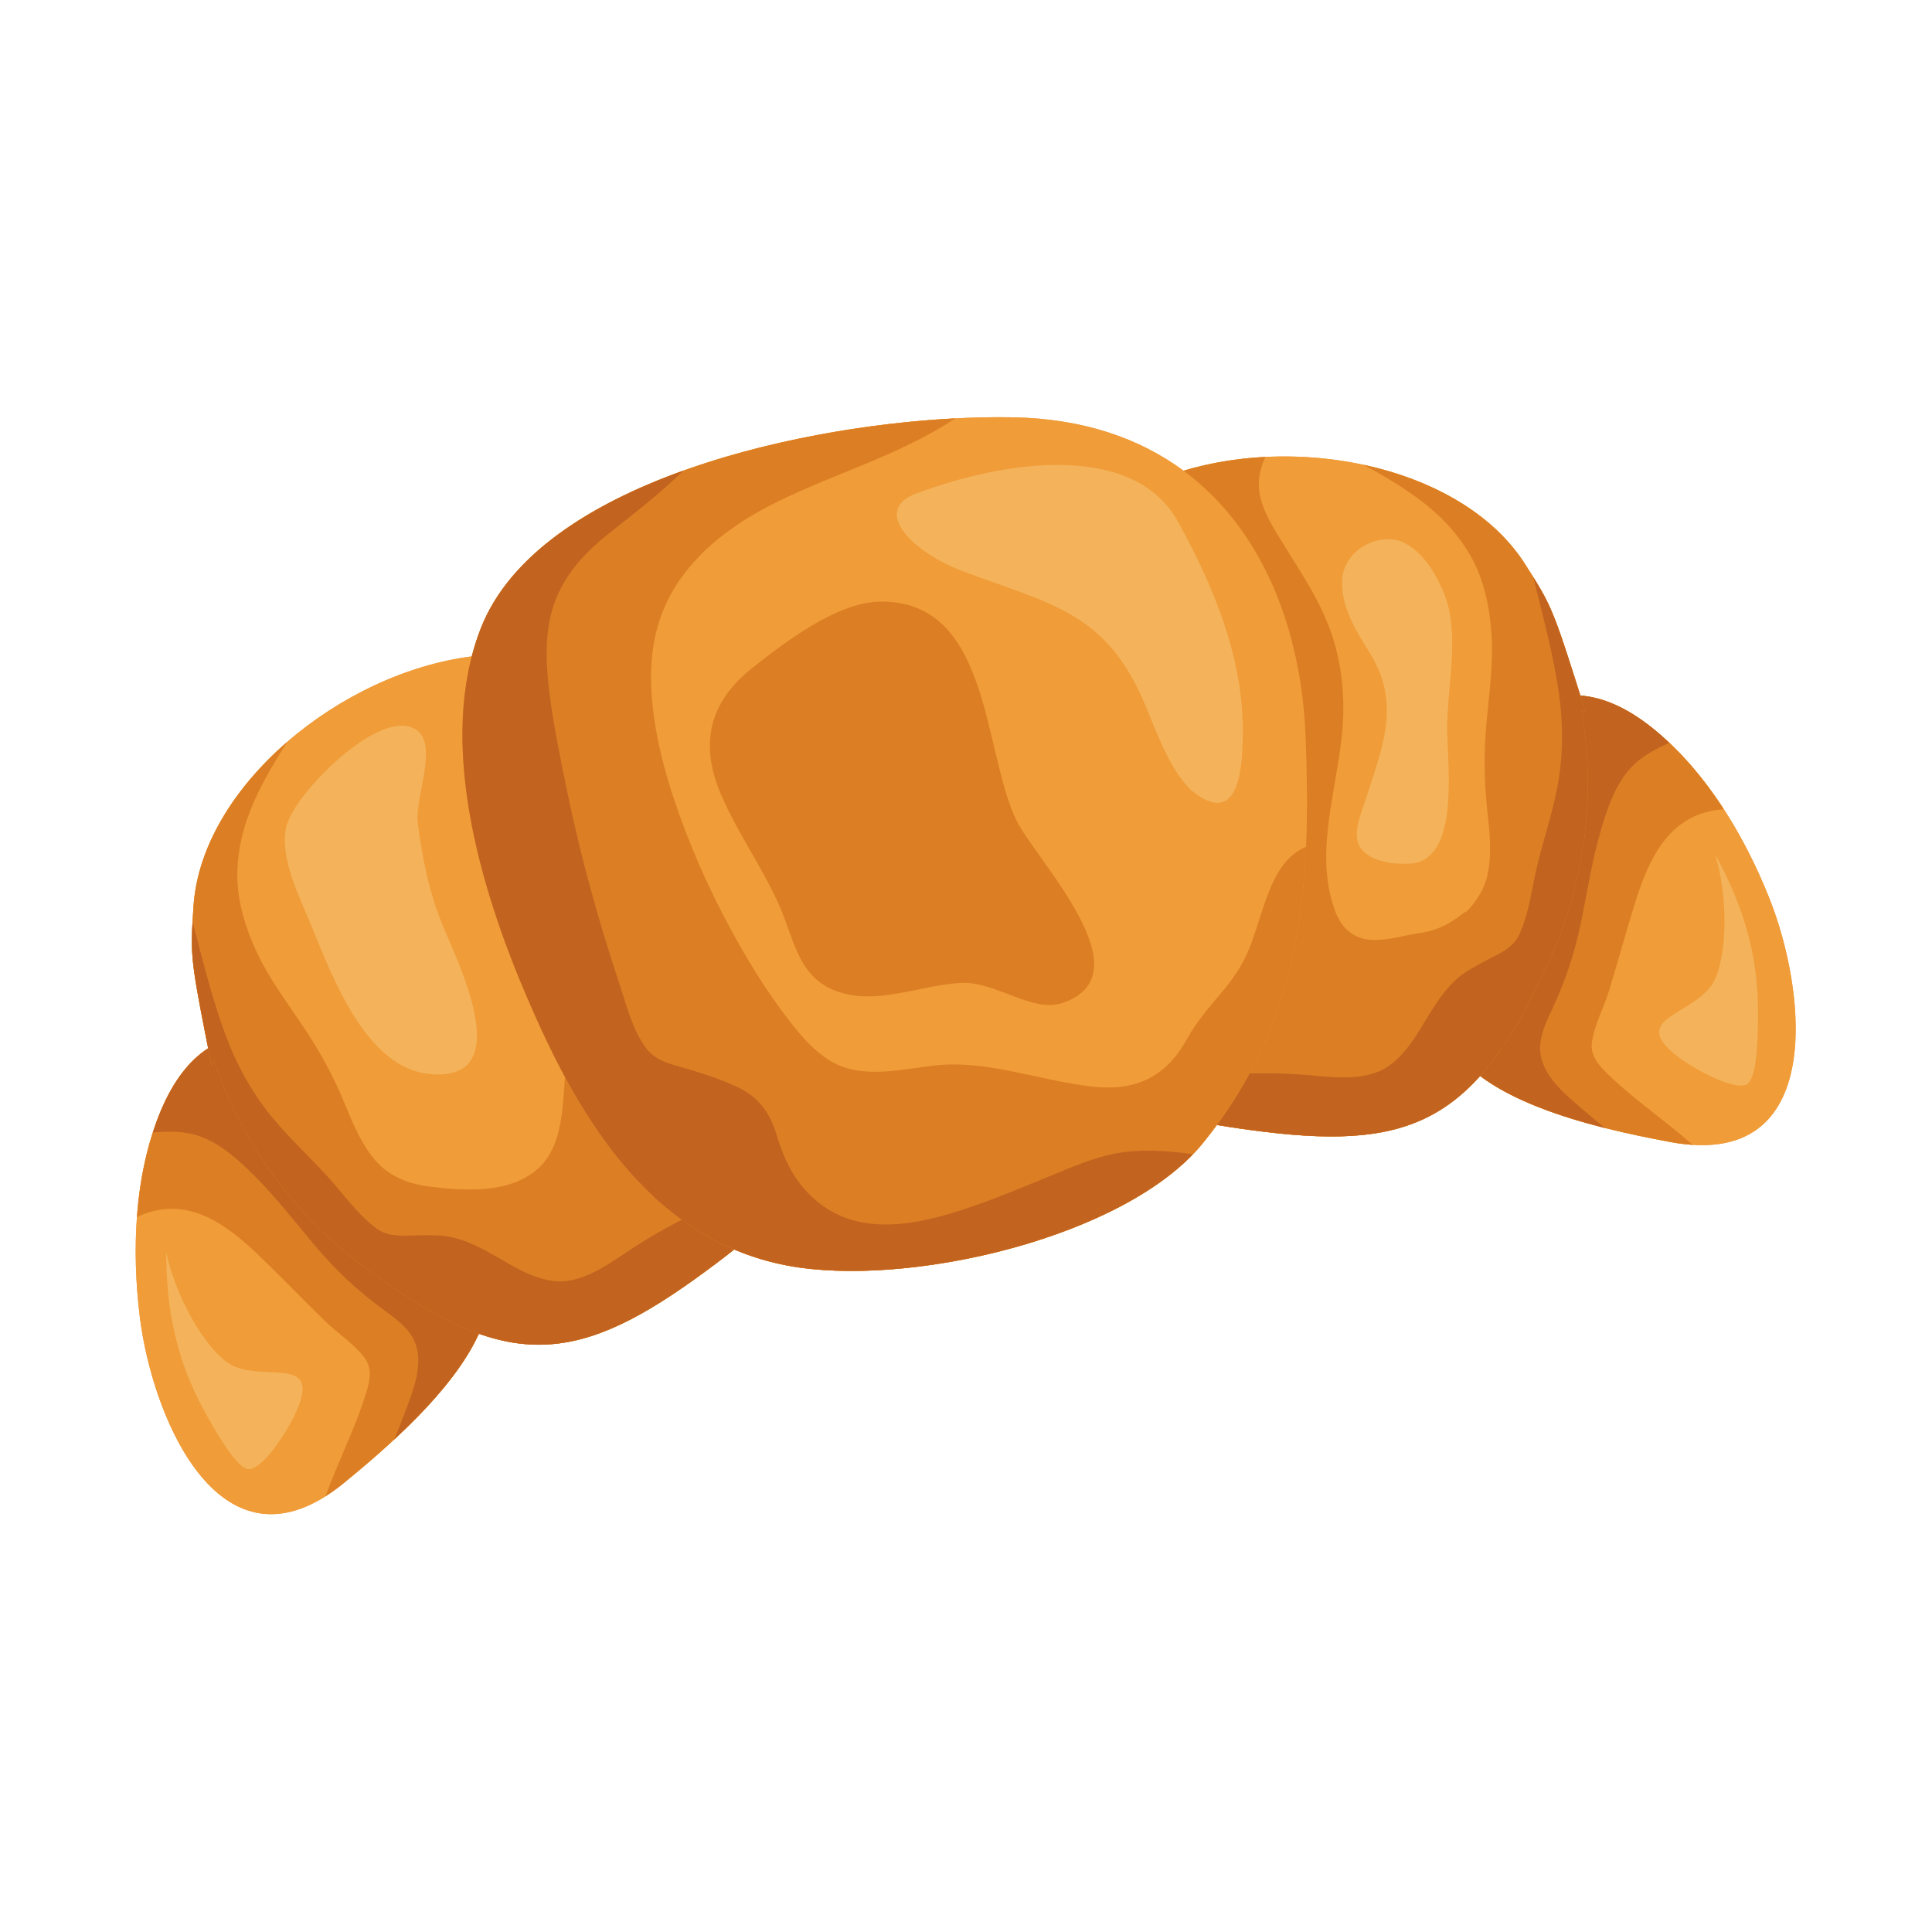 <?xml version="1.0" encoding="utf-8"?>
<!-- Generator: Adobe Illustrator 27.5.0, SVG Export Plug-In . SVG Version: 6.00 Build 0)  -->
<svg version="1.1" id="Capa_1" xmlns="http://www.w3.org/2000/svg" xmlns:xlink="http://www.w3.org/1999/xlink" x="0px" y="0px"
	 viewBox="0 0 2122 2122" style="enable-background:new 0 0 2122 2122;" xml:space="preserve">
<g>
	<path style="fill:#F09C39;" d="M1943.348,986.555c-14.902-37.473-34.34-75.644-58.387-110.242c-0.039-0.063-0.078-0.121-0.121-0.18
		c-2.766-3.981-5.598-7.902-8.488-11.781c-0.164-0.223-0.328-0.453-0.5-0.68c-2.734-3.648-5.531-7.25-8.375-10.797
		c-0.34-0.43-0.672-0.863-1.02-1.285c-2.668-3.309-5.402-6.555-8.168-9.762c-0.539-0.617-1.059-1.25-1.594-1.871
		c-2.598-2.961-5.254-5.859-7.934-8.73c-0.738-0.789-1.449-1.602-2.195-2.383c-2.543-2.672-5.152-5.269-7.773-7.852
		c-0.898-0.891-1.781-1.816-2.691-2.695c-2.617-2.523-5.309-4.961-8-7.379c-0.941-0.852-1.855-1.738-2.809-2.574
		c-3.645-3.199-7.352-6.313-11.133-9.32c-28.344-22.516-54.527-33.324-78.371-35.059c-0.043-0.141-0.086-0.273-0.133-0.414
		c-0.516-1.637-1.016-3.207-1.512-4.789c-0.367-1.156-0.742-2.336-1.098-3.461c-0.566-1.793-1.121-3.543-1.668-5.266
		c-0.328-1.027-0.656-2.063-0.973-3.067c-0.508-1.59-1.004-3.164-1.496-4.699c-0.336-1.063-0.672-2.109-1.004-3.144
		c-0.488-1.543-0.98-3.078-1.457-4.563c-0.254-0.789-0.5-1.559-0.75-2.336c-0.055-0.16-0.102-0.32-0.152-0.481l-0.004-0.008
		c-0.457-1.426-0.91-2.844-1.359-4.219c-0.188-0.594-0.375-1.168-0.566-1.754c-0.07-0.223-0.141-0.441-0.211-0.66
		c-0.039-0.129-0.086-0.258-0.129-0.387c-0.66-2.047-1.309-4.039-1.938-5.969c-0.063-0.195-0.129-0.387-0.191-0.582
		c-0.613-1.863-1.211-3.68-1.793-5.434c-0.078-0.238-0.156-0.473-0.234-0.707c-0.559-1.691-1.109-3.34-1.645-4.934
		c-0.098-0.289-0.191-0.566-0.289-0.848c-0.137-0.414-0.277-0.836-0.418-1.238c-0.078-0.234-0.156-0.477-0.234-0.711
		c-0.301-0.875-0.594-1.727-0.879-2.574c-0.094-0.266-0.184-0.527-0.277-0.793c-0.082-0.234-0.156-0.465-0.238-0.695
		c-0.105-0.32-0.223-0.645-0.332-0.961c-0.305-0.887-0.605-1.758-0.91-2.617c-0.066-0.215-0.145-0.418-0.219-0.629
		c-0.047-0.133-0.094-0.262-0.137-0.398c-0.137-0.387-0.273-0.77-0.41-1.148c-0.305-0.867-0.613-1.742-0.914-2.578
		c-0.043-0.121-0.09-0.238-0.133-0.363c-0.047-0.141-0.102-0.277-0.145-0.418c-0.133-0.352-0.258-0.699-0.387-1.047
		c-0.395-1.098-0.789-2.18-1.172-3.219c-0.113-0.305-0.227-0.598-0.332-0.887c-0.406-1.09-0.809-2.16-1.203-3.191
		c-0.051-0.133-0.102-0.258-0.148-0.391c-1.852-4.813-3.625-9.148-5.402-13.188c-0.023-0.066-0.055-0.129-0.082-0.191
		c-0.023-0.07-0.059-0.137-0.086-0.203c0-0.008,0-0.012-0.008-0.016c-0.355-0.809-0.715-1.598-1.074-2.387
		c-0.086-0.191-0.176-0.387-0.266-0.578c-0.059-0.125-0.109-0.258-0.168-0.383c-0.324-0.688-0.645-1.371-0.965-2.047
		c-0.098-0.203-0.195-0.41-0.289-0.609c-0.098-0.195-0.184-0.391-0.277-0.578c-0.293-0.605-0.59-1.211-0.883-1.809
		c-0.102-0.199-0.203-0.402-0.301-0.605c-0.117-0.238-0.238-0.481-0.359-0.719c-0.277-0.555-0.563-1.113-0.844-1.664
		c-0.094-0.172-0.188-0.348-0.277-0.527c-0.156-0.305-0.313-0.609-0.469-0.914c-0.27-0.504-0.535-1.016-0.809-1.523
		c-0.023-0.043-0.055-0.094-0.078-0.141c-0.066-0.137-0.145-0.273-0.223-0.414c-0.176-0.328-0.352-0.66-0.527-0.984
		c-0.371-0.672-0.742-1.352-1.109-2.023c-0.203-0.356-0.402-0.715-0.605-1.07c-0.367-0.66-0.742-1.316-1.121-1.981
		c-0.211-0.363-0.422-0.734-0.637-1.105c-0.391-0.672-0.785-1.348-1.184-2.031c-0.211-0.356-0.43-0.719-0.641-1.082
		c-0.414-0.691-0.828-1.387-1.25-2.094c-0.23-0.387-0.473-0.773-0.707-1.16c-0.418-0.695-0.844-1.398-1.281-2.109
		c-0.25-0.402-0.508-0.824-0.762-1.238c-0.441-0.711-0.887-1.43-1.344-2.168c-0.309-0.492-0.629-1.008-0.945-1.508
		c-0.406-0.648-0.805-1.293-1.219-1.957c-0.398-0.633-0.816-1.293-1.227-1.941c-0.395-0.625-0.785-1.242-1.188-1.883
		c-0.367-0.578-0.754-1.184-1.133-1.777c-0.453-0.723-0.902-1.426-1.375-2.168c-0.836-1.324-1.707-2.688-2.602-4.094
		c-2.148-3.379-4.426-6.688-6.801-9.934c-0.773-1.051-1.617-2.059-2.41-3.101c-1.652-2.164-3.309-4.328-5.063-6.426
		c-0.988-1.18-2.043-2.32-3.055-3.484c-1.656-1.895-3.313-3.793-5.047-5.633c-1.125-1.188-2.301-2.34-3.449-3.504
		c-1.73-1.754-3.469-3.504-5.266-5.203c-1.215-1.145-2.469-2.254-3.715-3.379c-1.84-1.656-3.691-3.309-5.594-4.918
		c-1.281-1.078-2.582-2.129-3.887-3.188c-1.969-1.586-3.957-3.16-5.988-4.699c-1.32-1-2.656-1.98-4-2.953
		c-2.109-1.535-4.246-3.039-6.422-4.519c-1.336-0.906-2.68-1.809-4.039-2.695c-2.27-1.488-4.578-2.938-6.918-4.367
		c-1.324-0.813-2.648-1.621-3.996-2.41c-2.469-1.453-4.973-2.863-7.508-4.25c-1.27-0.699-2.543-1.406-3.828-2.09
		c-2.707-1.438-5.461-2.816-8.234-4.176c-1.172-0.578-2.328-1.168-3.516-1.734c-3.031-1.441-6.117-2.82-9.219-4.18
		c-0.969-0.422-1.918-0.867-2.895-1.281c-3.59-1.527-7.23-2.992-10.898-4.402c-0.52-0.203-1.039-0.422-1.559-0.621
		c-12.918-4.898-26.305-9.102-40.023-12.578c-0.395-0.102-0.789-0.188-1.184-0.281c-4.074-1.02-8.172-1.984-12.293-2.875
		c-0.215-0.051-0.418-0.105-0.629-0.148c0.02,0.012,0.035,0.02,0.055,0.031c-42.363-9.098-87.309-11.508-130.699-6.855
		c-0.023,0.004-0.051,0.004-0.074,0.004c-2.684,0.293-5.352,0.637-8.027,0.98c-1.512,0.195-3.023,0.375-4.527,0.582
		c-2.32,0.328-4.629,0.688-6.938,1.059c-1.891,0.297-3.77,0.605-5.641,0.926c-2.082,0.367-4.148,0.742-6.207,1.141
		c-2.16,0.41-4.305,0.848-6.441,1.297c-1.832,0.383-3.66,0.762-5.477,1.18c-2.523,0.566-5.027,1.184-7.527,1.805
		c-1.453,0.363-2.91,0.703-4.348,1.082c-3.949,1.039-7.875,2.129-11.766,3.305c-47.625-35.172-109.203-57.105-186.855-58.66
		c-22.082-0.438-46.246,0.074-71.773,1.594c-0.461,0.027-0.922,0.051-1.383,0.082c-2.469,0.145-4.949,0.313-7.438,0.477
		c-0.676,0.051-1.348,0.094-2.02,0.141c-2.414,0.168-4.844,0.348-7.277,0.531c-0.742,0.059-1.484,0.113-2.231,0.172
		c-2.41,0.191-4.832,0.391-7.262,0.594c-0.766,0.063-1.535,0.133-2.305,0.199c-2.469,0.215-4.945,0.441-7.434,0.672
		c-0.637,0.059-1.273,0.125-1.91,0.184c-2.629,0.25-5.266,0.504-7.914,0.777c-0.258,0.031-0.516,0.059-0.777,0.082
		c-11.887,1.23-23.957,2.66-36.156,4.309c-0.699,0.094-1.394,0.184-2.094,0.277c-2.445,0.336-4.898,0.688-7.352,1.039
		c-0.988,0.141-1.977,0.277-2.965,0.422c-2.32,0.336-4.641,0.688-6.965,1.039c-1.125,0.168-2.246,0.34-3.371,0.516
		c-2.285,0.355-4.57,0.715-6.859,1.082c-1.152,0.184-2.309,0.375-3.465,0.566c-2.27,0.375-4.543,0.75-6.816,1.133
		c-1.156,0.199-2.313,0.398-3.469,0.602c-2.316,0.402-4.633,0.801-6.957,1.223c-1.004,0.18-2.012,0.367-3.016,0.551
		c-2.473,0.453-4.945,0.906-7.422,1.371c-0.336,0.066-0.672,0.133-1.008,0.195c-6.211,1.18-12.422,2.414-18.637,3.703
		c-0.113,0.023-0.227,0.051-0.344,0.074c-2.309,0.477-4.613,0.98-6.926,1.477c-1.195,0.254-2.387,0.504-3.582,0.77
		c-2.137,0.461-4.269,0.945-6.402,1.426c-1.379,0.309-2.758,0.613-4.137,0.93c-2.039,0.469-4.07,0.945-6.109,1.426
		c-1.477,0.348-2.953,0.695-4.43,1.051c-1.973,0.473-3.941,0.957-5.914,1.441c-1.539,0.383-3.082,0.762-4.621,1.152
		c-1.922,0.48-3.84,0.969-5.762,1.461c-1.578,0.41-3.152,0.816-4.727,1.23c-1.895,0.504-3.789,1-5.684,1.512
		c-1.578,0.422-3.156,0.863-4.731,1.293c-1.879,0.52-3.766,1.031-5.641,1.559c-1.621,0.457-3.238,0.93-4.859,1.391
		c-1.813,0.523-3.633,1.039-5.441,1.57c-3.266,0.961-6.52,1.934-9.766,2.93c-1.629,0.5-3.246,1.016-4.875,1.523
		c-1.793,0.559-3.59,1.121-5.375,1.691c-1.656,0.531-3.301,1.07-4.953,1.613c-1.734,0.563-3.473,1.129-5.207,1.707
		c-1.652,0.551-3.293,1.117-4.938,1.676c-1.723,0.586-3.449,1.176-5.164,1.773c-1.629,0.57-3.246,1.141-4.863,1.723
		c-1.727,0.613-3.445,1.227-5.16,1.852c-1.598,0.582-3.195,1.168-4.789,1.762c-1.734,0.645-3.461,1.297-5.184,1.953
		c-1.539,0.586-3.082,1.172-4.609,1.766c-1.805,0.695-3.594,1.406-5.387,2.117c-1.441,0.578-2.891,1.145-4.328,1.727
		c-1.922,0.777-3.824,1.574-5.727,2.363c-1.297,0.539-2.598,1.066-3.883,1.613c-2.941,1.242-5.867,2.508-8.773,3.789
		c-0.922,0.406-1.836,0.82-2.754,1.234c-2.367,1.051-4.727,2.113-7.066,3.195c-1.227,0.563-2.438,1.144-3.66,1.719
		c-1.809,0.848-3.621,1.699-5.414,2.563c-0.106,0.055-0.211,0.102-0.313,0.152c-1.234,0.594-2.449,1.203-3.672,1.801
		c-1.559,0.766-3.117,1.531-4.66,2.309c-0.285,0.145-0.566,0.289-0.848,0.43c-1.211,0.613-2.406,1.234-3.606,1.852
		c-1.352,0.695-2.707,1.395-4.051,2.102c-0.449,0.234-0.898,0.477-1.348,0.715c-1.168,0.617-2.328,1.242-3.488,1.867
		c-1.176,0.637-2.355,1.269-3.523,1.914c-0.605,0.336-1.203,0.672-1.809,1.008c-1.113,0.617-2.227,1.238-3.328,1.867
		c-1.02,0.574-2.035,1.152-3.047,1.734c-0.77,0.441-1.535,0.894-2.301,1.34c-1.043,0.609-2.086,1.211-3.121,1.824
		c-0.871,0.519-1.731,1.039-2.598,1.563c-0.918,0.555-1.828,1.113-2.742,1.676c-0.981,0.598-1.969,1.192-2.941,1.797
		c-0.723,0.453-1.441,0.914-2.16,1.367c-0.969,0.609-1.922,1.23-2.875,1.844c-0.481,0.313-0.965,0.613-1.441,0.926
		c-0.527,0.34-1.07,0.676-1.598,1.023c-0.59,0.383-1.168,0.785-1.758,1.172c-0.976,0.648-1.941,1.308-2.91,1.961
		c-1.051,0.711-2.113,1.41-3.152,2.129c-0.539,0.371-1.063,0.75-1.598,1.121c-0.922,0.641-1.828,1.289-2.734,1.934
		c-1.113,0.789-2.231,1.578-3.324,2.375c-0.547,0.395-1.09,0.797-1.629,1.195c-0.781,0.57-1.547,1.156-2.32,1.731
		c-1.172,0.875-2.34,1.754-3.496,2.641c-0.547,0.418-1.098,0.836-1.645,1.262c-0.644,0.5-1.277,1.012-1.914,1.519
		c-1.23,0.969-2.449,1.938-3.656,2.918c-0.551,0.449-1.117,0.891-1.664,1.344c-0.512,0.422-1.004,0.848-1.516,1.273
		c-1.269,1.063-2.531,2.129-3.777,3.199c-0.488,0.422-0.984,0.824-1.465,1.242c-0.492,0.43-0.961,0.863-1.449,1.293
		c-1.184,1.043-2.355,2.098-3.516,3.156c-0.625,0.57-1.266,1.129-1.883,1.707c-0.422,0.387-0.828,0.781-1.242,1.172
		c-1.043,0.977-2.063,1.961-3.082,2.945c-0.723,0.699-1.453,1.391-2.168,2.094c-0.371,0.371-0.742,0.734-1.113,1.102
		c-0.906,0.91-1.793,1.832-2.684,2.746c-0.809,0.832-1.625,1.668-2.422,2.504c-0.328,0.352-0.672,0.691-0.996,1.043
		c-0.785,0.832-1.531,1.68-2.297,2.52c-0.824,0.906-1.652,1.808-2.461,2.719c-0.348,0.391-0.707,0.781-1.055,1.176
		c-0.395,0.453-0.766,0.914-1.16,1.367c-0.266,0.309-0.523,0.617-0.785,0.93c-0.793,0.926-1.59,1.852-2.363,2.789
		c-0.402,0.492-0.813,0.977-1.211,1.465c-0.598,0.734-1.168,1.48-1.754,2.223c-0.715,0.895-1.434,1.793-2.133,2.695
		c-0.453,0.594-0.906,1.191-1.352,1.785c-0.594,0.785-1.172,1.586-1.75,2.375c-0.574,0.785-1.156,1.559-1.715,2.348
		c-0.504,0.707-0.992,1.418-1.484,2.129c-0.582,0.836-1.152,1.676-1.715,2.519c-0.449,0.656-0.902,1.316-1.34,1.981
		c-0.551,0.84-1.074,1.683-1.609,2.523c-0.555,0.875-1.105,1.742-1.645,2.617c-0.332,0.543-0.676,1.082-1.004,1.625
		c-0.594,0.984-1.148,1.98-1.723,2.969c-0.516,0.895-1.039,1.781-1.539,2.676c-0.234,0.418-0.477,0.832-0.703,1.254
		c-0.633,1.152-1.231,2.328-1.836,3.496c-0.469,0.891-0.949,1.777-1.398,2.68c-0.145,0.277-0.289,0.555-0.43,0.832
		c-0.711,1.445-1.375,2.91-2.051,4.367c-0.367,0.789-0.758,1.563-1.109,2.359c-0.063,0.145-0.133,0.285-0.199,0.434
		c-1.063,2.402-2.082,4.828-3.039,7.277c-1.887,4.809-3.578,9.691-5.18,14.606c-0.211,0.648-0.406,1.297-0.609,1.945
		c-1.512,4.762-2.898,9.57-4.152,14.422c-0.008,0.008-0.012,0.023-0.016,0.039c-71.906,9.074-145.477,44.406-202.477,93.668
		c0.004-0.008,0.012-0.012,0.016-0.023c-0.074,0.063-0.148,0.133-0.223,0.199c-3.227,2.793-6.383,5.637-9.496,8.516
		c-0.363,0.34-0.738,0.66-1.102,0.996c-3.203,2.98-6.332,6.016-9.41,9.086c-0.258,0.258-0.527,0.508-0.785,0.766
		c-3.121,3.133-6.164,6.309-9.145,9.523c-0.203,0.219-0.414,0.43-0.613,0.648c-2.992,3.242-5.898,6.523-8.742,9.848
		c-0.18,0.203-0.367,0.41-0.547,0.617c-2.832,3.324-5.578,6.695-8.258,10.098c-0.168,0.211-0.348,0.422-0.516,0.637
		c-2.625,3.348-5.156,6.738-7.617,10.152c-0.203,0.285-0.426,0.555-0.625,0.84c-2.406,3.359-4.715,6.758-6.957,10.172
		c-0.234,0.352-0.48,0.691-0.711,1.043c-2.156,3.313-4.207,6.66-6.203,10.027c-0.281,0.465-0.59,0.93-0.867,1.402
		c-1.898,3.246-3.688,6.52-5.438,9.801c-0.32,0.605-0.68,1.203-0.996,1.813c-1.656,3.18-3.195,6.379-4.707,9.59
		c-0.344,0.73-0.727,1.453-1.063,2.184c-1.406,3.074-2.695,6.172-3.965,9.269c-0.359,0.887-0.77,1.758-1.117,2.645
		c-1.176,2.984-2.227,5.984-3.266,8.984c-0.355,1.023-0.762,2.031-1.098,3.051c-0.961,2.906-1.789,5.828-2.617,8.746
		c-0.32,1.137-0.703,2.262-1.008,3.395c-0.758,2.855-1.375,5.73-2.008,8.602c-0.266,1.207-0.598,2.41-0.84,3.617
		c-0.582,2.91-1.016,5.828-1.465,8.742c-0.18,1.184-0.43,2.363-0.586,3.547c-0.551,4.098-0.965,8.211-1.23,12.32
		c-0.117,1.742-0.227,3.418-0.332,5.047c-0.012,0.195-0.023,0.371-0.035,0.566c-0.086,1.363-0.176,2.711-0.254,4.012
		c-0.039,0.598-0.074,1.172-0.109,1.758c-0.055,0.891-0.113,1.789-0.164,2.648c-0.043,0.746-0.086,1.469-0.129,2.188
		c-0.035,0.645-0.074,1.293-0.109,1.922c-0.039,0.766-0.078,1.508-0.117,2.258c-0.031,0.605-0.066,1.215-0.094,1.809
		c-0.031,0.668-0.063,1.324-0.09,1.984c-0.004,0.035-0.004,0.063-0.004,0.098c-0.004,0.02-0.004,0.043-0.004,0.066
		c-0.027,0.551-0.051,1.113-0.074,1.652c-0.027,0.723-0.051,1.434-0.078,2.141c-0.02,0.539-0.039,1.086-0.055,1.617
		c-0.02,0.688-0.039,1.363-0.055,2.035c-0.012,0.516-0.023,1.027-0.031,1.535c-0.016,0.711-0.027,1.418-0.035,2.113
		c-0.004,0.457-0.004,0.91-0.012,1.363c0,0.719-0.004,1.434,0,2.145c0,0.453,0.004,0.902,0.008,1.355c0,0.047,0,0.102,0.004,0.156
		c0,0.125,0,0.25,0,0.375c0.008,0.52,0.016,1.047,0.023,1.57c0.012,0.398,0.02,0.801,0.031,1.203c0,0.195,0.004,0.395,0.012,0.59
		c0.016,0.559,0.031,1.125,0.051,1.688c0.012,0.332,0.027,0.66,0.039,0.992c0.008,0.219,0.02,0.438,0.027,0.656
		c0.027,0.617,0.055,1.242,0.086,1.871c0.012,0.258,0.027,0.52,0.043,0.777c0.012,0.227,0.027,0.453,0.039,0.68
		c0.043,0.707,0.086,1.41,0.133,2.129c0.012,0.184,0.027,0.375,0.043,0.566c0.012,0.191,0.027,0.398,0.043,0.598
		c0.059,0.816,0.121,1.633,0.191,2.465c0.023,0.297,0.055,0.598,0.082,0.902c0.082,0.945,0.168,1.891,0.266,2.859
		c0.004,0.047,0.008,0.094,0.012,0.141c0.344,3.414,0.777,7.02,1.305,10.875c0.016,0.113,0.027,0.215,0.043,0.324
		c0.156,1.129,0.32,2.285,0.492,3.461c0.039,0.262,0.074,0.52,0.113,0.789c0.039,0.289,0.078,0.563,0.125,0.848
		c0.125,0.859,0.266,1.75,0.402,2.633c0.051,0.324,0.102,0.648,0.152,0.977c0.059,0.383,0.113,0.75,0.176,1.133
		c0.129,0.836,0.273,1.699,0.414,2.563c0.055,0.332,0.109,0.668,0.164,1.004c0.078,0.48,0.152,0.953,0.238,1.445
		c0.137,0.824,0.277,1.66,0.422,2.508c0.055,0.324,0.113,0.656,0.168,0.98c0.004,0.016,0.004,0.035,0.008,0.055
		c0.109,0.617,0.211,1.23,0.32,1.859c0.137,0.785,0.273,1.586,0.418,2.387c0.023,0.125,0.047,0.262,0.07,0.383
		c0.043,0.254,0.09,0.516,0.133,0.773c0.129,0.73,0.262,1.457,0.395,2.207c0.215,1.207,0.441,2.461,0.672,3.719
		c0.141,0.773,0.285,1.559,0.43,2.352c0.234,1.273,0.481,2.582,0.727,3.914c0.16,0.855,0.324,1.734,0.488,2.613
		c0.254,1.367,0.52,2.758,0.789,4.184c0.16,0.848,0.328,1.707,0.492,2.582c0.012,0.063,0.023,0.121,0.035,0.184
		c0.055,0.289,0.105,0.566,0.16,0.852c0.234,1.219,0.473,2.465,0.715,3.723c0.137,0.703,0.277,1.422,0.414,2.141
		c0.082,0.426,0.164,0.852,0.246,1.281c0.285,1.461,0.574,2.953,0.867,4.461c0.098,0.488,0.191,0.988,0.289,1.48
		c0.117,0.605,0.238,1.223,0.355,1.844c0.313,1.586,0.629,3.207,0.953,4.855c0.059,0.309,0.121,0.621,0.18,0.926
		c0.156,0.797,0.32,1.609,0.477,2.418c0.352,1.801,0.711,3.625,1.082,5.5c0.027,0.133,0.055,0.27,0.082,0.398
		c0.188,0.957,0.379,1.949,0.574,2.918c0.363,1.859,0.73,3.715,1.113,5.641c0.012,0.063,0.023,0.121,0.035,0.184
		c-20.078,12.98-37.848,35.035-51.891,68.402c-1.871,4.453-3.629,8.969-5.289,13.535c-0.414,1.137-0.769,2.301-1.172,3.441
		c-1.215,3.473-2.422,6.957-3.523,10.484c-0.359,1.16-0.676,2.336-1.023,3.508c-1.074,3.574-2.129,7.156-3.09,10.781
		c-0.258,0.988-0.484,1.992-0.738,2.98c-0.984,3.859-1.934,7.727-2.801,11.629c-0.164,0.762-0.309,1.523-0.469,2.281
		c-0.898,4.188-1.746,8.387-2.508,12.609c-0.09,0.508-0.168,1.012-0.254,1.52c-0.797,4.508-1.523,9.027-2.172,13.574
		c-0.039,0.277-0.074,0.555-0.113,0.828c-0.668,4.781-1.262,9.574-1.777,14.383c-0.012,0.105-0.02,0.211-0.031,0.313
		c-0.527,4.965-0.977,9.933-1.344,14.918c0,0.008,0,0.02,0,0.027l0,0c-2.738,37.055-1.227,74.477,3.121,109.727
		c13.07,106.027,81.934,274.207,203.84,197.195l0,0c0.004,0,0.012-0.004,0.02-0.012c1.469-0.93,2.949-1.898,4.434-2.902
		c0.375-0.246,0.75-0.508,1.125-0.758c1.281-0.879,2.566-1.773,3.859-2.707c0.793-0.563,1.59-1.164,2.387-1.754
		c0.969-0.715,1.934-1.422,2.91-2.172c1.867-1.434,3.742-2.91,5.633-4.457c16.09-13.184,35.52-29.48,55.207-47.73
		c-0.004,0.012-0.012,0.027-0.016,0.043c0.73-0.68,1.461-1.375,2.195-2.063c1.195-1.113,2.387-2.227,3.586-3.359
		c2.805-2.652,5.609-5.336,8.402-8.059c0.883-0.863,1.758-1.742,2.641-2.609c2.285-2.25,4.559-4.523,6.82-6.82
		c0.926-0.941,1.852-1.875,2.773-2.82c2.859-2.938,5.691-5.906,8.492-8.906c0.793-0.852,1.574-1.711,2.363-2.566
		c2.324-2.523,4.621-5.074,6.891-7.637c0.734-0.832,1.477-1.648,2.203-2.484c2.723-3.121,5.391-6.27,8.004-9.441
		c0.738-0.895,1.457-1.797,2.188-2.695c2.215-2.73,4.379-5.48,6.492-8.238c0.543-0.711,1.105-1.41,1.641-2.125
		c2.449-3.254,4.809-6.523,7.098-9.805c0.652-0.938,1.285-1.871,1.922-2.809c2.02-2.965,3.969-5.938,5.836-8.918
		c0.324-0.52,0.668-1.035,0.988-1.551c2.063-3.352,3.984-6.707,5.828-10.074c0.516-0.941,1.019-1.883,1.516-2.82
		c1.754-3.324,3.43-6.648,4.953-9.977c0.059-0.137,0.141-0.27,0.199-0.406c0.023,0.008,0.047,0.012,0.066,0.023
		c4.492,1.586,8.93,2.996,13.336,4.266c0.731,0.211,1.461,0.426,2.191,0.629c2.098,0.582,4.191,1.137,6.273,1.648
		c0.473,0.117,0.941,0.215,1.414,0.324c3.895,0.926,7.773,1.723,11.625,2.398c0.77,0.133,1.539,0.277,2.305,0.398
		c1.977,0.324,3.949,0.617,5.914,0.867c0.762,0.098,1.52,0.176,2.273,0.266c3.492,0.41,6.977,0.711,10.445,0.91
		c0.859,0.047,1.723,0.105,2.578,0.145c1.859,0.078,3.719,0.129,5.57,0.145c0.973,0.012,1.949,0,2.918-0.008
		c3.149-0.023,6.293-0.129,9.43-0.32c1.027-0.063,2.055-0.113,3.082-0.195c1.746-0.137,3.492-0.305,5.238-0.496
		c1.164-0.133,2.332-0.277,3.5-0.43c2.707-0.352,5.418-0.766,8.129-1.238c1.379-0.242,2.754-0.473,4.137-0.75
		c1.617-0.32,3.242-0.676,4.863-1.043c1.375-0.305,2.754-0.641,4.133-0.984c1.762-0.434,3.527-0.875,5.293-1.363
		c2.297-0.633,4.598-1.305,6.902-2.02c1.488-0.469,2.977-0.965,4.469-1.469c1.605-0.535,3.219-1.094,4.832-1.676
		c1.402-0.5,2.809-1,4.219-1.535c2.68-1.012,5.371-2.086,8.07-3.215c1.324-0.551,2.656-1.141,3.988-1.715
		c1.883-0.824,3.777-1.672,5.68-2.543c1.277-0.59,2.555-1.168,3.84-1.785c2.883-1.367,5.781-2.793,8.703-4.289
		c1.106-0.566,2.227-1.172,3.336-1.75c2.234-1.176,4.477-2.379,6.738-3.617c1.156-0.637,2.316-1.27,3.48-1.922
		c3.121-1.754,6.266-3.563,9.445-5.449c0.824-0.492,1.66-1.008,2.488-1.504c2.66-1.602,5.344-3.246,8.047-4.938
		c1.051-0.66,2.106-1.32,3.168-1.992c3.395-2.156,6.813-4.359,10.281-6.66c0.445-0.297,0.906-0.613,1.359-0.91
		c3.188-2.125,6.414-4.317,9.664-6.559c0.984-0.676,1.973-1.359,2.961-2.047c3.672-2.551,7.367-5.148,11.125-7.848
		c15.449-11.098,29.75-21.816,42.941-32.297c0,0,0.004,0,0.008,0.004c4.547,1.926,9.164,3.754,13.871,5.457
		c0.035,0.016,0.063,0.027,0.098,0.035c4.434,1.609,8.941,3.113,13.523,4.516c0.371,0.113,0.727,0.246,1.098,0.355
		c4.203,1.27,8.488,2.426,12.82,3.52c0.734,0.184,1.445,0.402,2.184,0.582c4.984,1.215,10.047,2.324,15.207,3.297
		c4.004,0.75,8.121,1.426,12.328,2.031c1.395,0.199,2.856,0.344,4.273,0.531c2.848,0.367,5.688,0.75,8.617,1.055
		c1.777,0.188,3.621,0.313,5.426,0.48c2.648,0.23,5.277,0.484,7.981,0.672c2.008,0.137,4.07,0.223,6.105,0.336
		c2.582,0.137,5.152,0.293,7.781,0.383c2.168,0.082,4.387,0.113,6.582,0.16c2.563,0.055,5.117,0.125,7.719,0.137
		c2.328,0.016,4.695-0.012,7.055-0.031c2.527-0.019,5.047-0.031,7.605-0.086c2.48-0.051,4.992-0.148,7.5-0.242
		c2.492-0.086,4.973-0.172,7.488-0.293c2.621-0.125,5.27-0.293,7.918-0.453c2.441-0.148,4.879-0.301,7.34-0.48
		c2.762-0.207,5.543-0.445,8.328-0.688c2.375-0.207,4.746-0.414,7.137-0.648c2.918-0.289,5.852-0.605,8.793-0.93
		c2.269-0.258,4.543-0.512,6.824-0.789c3.074-0.375,6.152-0.781,9.242-1.199c2.172-0.293,4.34-0.59,6.519-0.906
		c3.219-0.469,6.441-0.961,9.676-1.477c2.043-0.32,4.086-0.656,6.137-1c3.379-0.563,6.754-1.16,10.141-1.777
		c1.895-0.34,3.785-0.695,5.68-1.059c3.547-0.676,7.09-1.371,10.637-2.102c1.707-0.352,3.422-0.719,5.133-1.082
		c3.723-0.797,7.445-1.613,11.168-2.465c1.5-0.348,2.996-0.703,4.492-1.055c3.922-0.926,7.832-1.875,11.746-2.867
		c1.246-0.32,2.488-0.645,3.734-0.973c4.145-1.07,8.273-2.172,12.391-3.316c0.949-0.262,1.895-0.539,2.848-0.809
		c4.387-1.242,8.762-2.516,13.113-3.84c0.602-0.184,1.188-0.375,1.789-0.555c4.688-1.441,9.348-2.918,13.977-4.453
		c0.141-0.051,0.285-0.098,0.43-0.145c72.863-24.195,138.063-59.902,174.492-104.883c3.145-3.879,6.168-7.766,9.145-11.66
		c0.883-1.152,1.746-2.309,2.613-3.461c1.145-1.523,2.309-3.047,3.426-4.57c16.219,2.762,33.449,5.215,51.828,7.469
		c4.59,0.559,9.082,1.063,13.52,1.539c1.207,0.125,2.406,0.254,3.602,0.375c3.895,0.398,7.75,0.766,11.539,1.094
		c0.57,0.051,1.152,0.109,1.723,0.156c4.129,0.348,8.18,0.641,12.188,0.898c1.27,0.078,2.52,0.152,3.766,0.223
		c3.164,0.188,6.281,0.336,9.355,0.465c0.984,0.039,1.992,0.09,2.973,0.125c3.68,0.129,7.293,0.199,10.859,0.238
		c1.359,0.016,2.699,0.012,4.043,0.016c2.543,0,5.066-0.023,7.563-0.066c1.277-0.027,2.563-0.035,3.828-0.07
		c3.266-0.094,6.48-0.234,9.652-0.414c1.449-0.082,2.867-0.191,4.289-0.289c2.07-0.145,4.109-0.309,6.141-0.496
		c1.453-0.129,2.914-0.258,4.348-0.41c2.902-0.305,5.77-0.656,8.594-1.051c1.516-0.215,3.008-0.457,4.504-0.691
		c1.668-0.27,3.332-0.547,4.984-0.844c1.559-0.281,3.121-0.559,4.656-0.871c2.313-0.469,4.598-0.969,6.863-1.504
		c1.844-0.434,3.66-0.906,5.469-1.387c1.363-0.359,2.719-0.727,4.063-1.113c1.609-0.461,3.211-0.934,4.789-1.43
		c1.309-0.414,2.602-0.859,3.898-1.301c2.645-0.898,5.25-1.852,7.828-2.855c1.082-0.426,2.164-0.852,3.242-1.293
		c1.625-0.676,3.242-1.367,4.848-2.086c0.934-0.418,1.848-0.867,2.773-1.301c2.855-1.344,5.672-2.77,8.449-4.266
		c0.848-0.457,1.699-0.91,2.543-1.383c1.625-0.91,3.234-1.848,4.824-2.809c0.734-0.445,1.461-0.906,2.188-1.367
		c2.941-1.836,5.852-3.773,8.715-5.805c0.625-0.445,1.258-0.879,1.879-1.332c1.602-1.168,3.195-2.371,4.773-3.605
		c0.609-0.477,1.223-0.973,1.832-1.461c3.035-2.426,6.035-4.973,9-7.645c0.375-0.34,0.758-0.672,1.129-1.012
		c1.574-1.445,3.133-2.93,4.688-4.441c0.559-0.539,1.109-1.094,1.664-1.645c3.207-3.191,6.383-6.516,9.52-10.02
		c0.047-0.051,0.098-0.102,0.145-0.152c0.121,0.09,0.25,0.168,0.367,0.258c2.93,2.191,6.004,4.301,9.141,6.371
		c0.891,0.586,1.777,1.168,2.68,1.746c3.242,2.062,6.543,4.086,9.953,6.035c0.527,0.297,1.074,0.578,1.605,0.875
		c3.066,1.723,6.215,3.391,9.418,5.031c1.004,0.512,2.012,1.027,3.027,1.531c3.586,1.781,7.223,3.52,10.938,5.191
		c0.809,0.371,1.645,0.715,2.461,1.082c3.172,1.398,6.383,2.762,9.625,4.086c1.086,0.449,2.168,0.898,3.262,1.336
		c3.797,1.516,7.637,2.992,11.504,4.414c1.07,0.395,2.152,0.77,3.234,1.16c3.156,1.133,6.336,2.238,9.527,3.317
		c1.156,0.394,2.313,0.789,3.477,1.176c3.855,1.27,7.723,2.504,11.602,3.691c1.32,0.406,2.629,0.793,3.949,1.188
		c3.012,0.902,6.02,1.785,9.023,2.637c1.254,0.355,2.512,0.727,3.762,1.074c3.727,1.035,7.441,2.035,11.137,3.004
		c1.629,0.426,3.242,0.832,4.855,1.246c0.953,0.246,1.914,0.504,2.867,0.742c-0.008-0.012-0.023-0.02-0.039-0.031
		c26.039,6.547,50.902,11.504,71.352,15.336c4.16,0.777,8.172,1.383,12.102,1.898c0.406,0.047,0.816,0.113,1.215,0.16
		c3.977,0.496,7.84,0.863,11.59,1.098c0.016,0,0.035,0.004,0.055,0.004l-0.004-0.004
		C2003.25,1266.406,1982.832,1085.82,1943.348,986.555z M1434.867,835.445c0,0.098,0,0.195,0,0.293
		c-0.004-0.332-0.016-0.656-0.023-0.988C1434.848,834.984,1434.855,835.219,1434.867,835.445z M1412.934,683.445
		c1.293,4.125,2.527,8.269,3.703,12.445C1415.461,691.715,1414.227,687.57,1412.934,683.445z M1417.754,700.012
		c0.938,3.457,1.828,6.93,2.68,10.414C1419.582,706.941,1418.691,703.469,1417.754,700.012z M1421.313,713.973
		c1.027,4.375,1.988,8.766,2.895,13.18C1423.305,722.738,1422.34,718.348,1421.313,713.973z M1424.973,731.008
		c0.758,3.863,1.477,7.742,2.137,11.633C1426.449,738.75,1425.73,734.871,1424.973,731.008z M1427.566,745.246
		c0.758,4.57,1.434,9.164,2.063,13.762C1429.004,754.41,1428.324,749.816,1427.566,745.246z M1430.105,762.66
		c0.555,4.305,1.066,8.621,1.516,12.949C1431.172,771.281,1430.66,766.965,1430.105,762.66z M1431.773,777.027
		c0.473,4.723,0.863,9.465,1.207,14.199C1432.637,786.492,1432.246,781.75,1431.773,777.027z M1433.215,794.723
		c0.316,4.793,0.59,9.586,0.773,14.383C1433.805,804.309,1433.531,799.512,1433.215,794.723z M685.836,1280.535
		c-0.008-0.012-0.016-0.02-0.023-0.031c0.031,0.039,0.066,0.074,0.094,0.113c-0.016-0.019-0.031-0.035-0.047-0.055
		C685.852,1280.555,685.844,1280.543,685.836,1280.535z M594.871,1131.371c0.867,1.875,1.746,3.758,2.633,5.637
		C596.617,1135.129,595.738,1133.246,594.871,1131.371z M600.094,1142.488c0.832,1.746,1.676,3.496,2.523,5.238
		C601.769,1145.984,600.926,1144.234,600.094,1142.488z M605.441,1153.543c0.754,1.535,1.531,3.074,2.297,4.609
		C606.973,1156.617,606.199,1155.078,605.441,1153.543z M620.273,1182.344c0.074,0.137,0.148,0.277,0.223,0.414
		c0.012,0.02,0.016,0.031,0.027,0.051l0,0C620.441,1182.656,620.359,1182.5,620.273,1182.344z M592.519,1126.266
		c-0.941-2.055-1.871-4.101-2.793-6.145C590.648,1122.164,591.578,1124.215,592.519,1126.266z M582.965,1104.895
		c-1.551-3.539-3.078-7.066-4.578-10.57C579.887,1097.828,581.414,1101.355,582.965,1104.895z M587.684,1115.574
		c-1.055-2.355-2.086-4.695-3.117-7.039C585.598,1110.875,586.633,1113.223,587.684,1115.574z M1366.598,586.59
		c1.547,2.246,3.066,4.508,4.551,6.793C1369.664,591.098,1368.141,588.836,1366.598,586.59z M1374.414,598.504
		c1.77,2.836,3.492,5.699,5.18,8.594C1377.906,604.203,1376.184,601.34,1374.414,598.504z M1382.914,612.969
		c1.375,2.469,2.719,4.949,4.035,7.453C1385.641,617.918,1384.289,615.438,1382.914,612.969z M1389.57,625.496
		c1.793,3.57,3.551,7.172,5.238,10.816C1393.121,632.668,1391.363,629.07,1389.57,625.496z M1396.805,640.785
		c1.23,2.758,2.434,5.527,3.598,8.32C1399.238,646.313,1398.035,643.543,1396.805,640.785z M1402.375,653.875
		c1.551,3.856,3.051,7.731,4.48,11.644C1405.426,661.606,1403.926,657.731,1402.375,653.875z M1408.391,669.875
		c1.086,3.082,2.141,6.184,3.156,9.301C1410.531,676.059,1409.477,672.957,1408.391,669.875z M1361.84,579.856
		c-1.637-2.262-3.293-4.504-5-6.719C1358.547,575.352,1360.203,577.594,1361.84,579.856z M1352.941,568.164
		c-1.715-2.129-3.461-4.227-5.23-6.313C1349.48,563.938,1351.227,566.035,1352.941,568.164z M1341.934,555.25
		c-1.707-1.894-3.426-3.777-5.188-5.621C1338.508,551.473,1340.227,553.356,1341.934,555.25z M1332.277,545.004
		c-2.105-2.121-4.254-4.195-6.434-6.25C1328.023,540.809,1330.172,542.883,1332.277,545.004z M1319.695,533.121
		c-1.867-1.656-3.742-3.297-5.652-4.91C1315.953,529.824,1317.828,531.465,1319.695,533.121z M1309.078,524.094
		c-2.977-2.398-6-4.746-9.09-7.031C1303.078,519.348,1306.102,521.695,1309.078,524.094z"/>
	<g>
		<path style="fill:#F09C39;" d="M1943.348,986.555c-27.477-69.078-70.23-140.652-129.188-187.531
			c-28.344-22.516-54.527-33.324-78.371-35.059c-3.832-12.133-7.211-22.773-10.242-32.219l-0.004-0.008
			c-0.734-2.277-1.441-4.488-2.137-6.633c-0.039-0.129-0.086-0.258-0.129-0.387c-0.66-2.047-1.309-4.039-1.938-5.969
			c-0.063-0.195-0.129-0.387-0.191-0.582c-0.613-1.863-1.211-3.68-1.793-5.434c-0.078-0.238-0.156-0.473-0.234-0.707
			c-0.559-1.691-1.109-3.34-1.645-4.934c-0.098-0.289-0.191-0.566-0.289-0.848c-0.52-1.547-1.031-3.063-1.531-4.523
			c-0.094-0.266-0.184-0.527-0.277-0.793c-0.5-1.457-0.996-2.891-1.48-4.273c-0.066-0.215-0.145-0.418-0.219-0.629
			c-0.492-1.406-0.984-2.793-1.461-4.125c-0.043-0.121-0.09-0.238-0.133-0.363c-3.199-8.906-6.07-16.203-8.957-22.734
			c0-0.008,0-0.012-0.008-0.016c-0.422-0.949-0.84-1.883-1.262-2.801c-0.082-0.184-0.164-0.367-0.246-0.547
			c-0.387-0.824-0.77-1.641-1.16-2.449c-0.121-0.262-0.25-0.527-0.371-0.785c-0.371-0.766-0.746-1.527-1.121-2.281
			c-0.141-0.281-0.281-0.57-0.422-0.852c-0.367-0.727-0.738-1.453-1.105-2.168c-0.168-0.313-0.328-0.625-0.484-0.938
			c-0.367-0.691-0.734-1.387-1.109-2.078c-0.176-0.328-0.352-0.66-0.527-0.984c-0.371-0.672-0.742-1.352-1.109-2.023
			c-0.203-0.356-0.402-0.715-0.605-1.07c-0.367-0.66-0.742-1.316-1.121-1.981c-0.211-0.363-0.422-0.734-0.637-1.105
			c-0.391-0.672-0.785-1.348-1.184-2.031c-0.211-0.356-0.43-0.719-0.641-1.082c-0.414-0.691-0.828-1.387-1.25-2.094
			c-0.23-0.387-0.473-0.773-0.707-1.16c-0.418-0.695-0.844-1.398-1.281-2.109c-0.25-0.402-0.508-0.824-0.762-1.238
			c-0.441-0.711-0.887-1.43-1.344-2.168c-0.309-0.492-0.629-1.008-0.945-1.508c-0.406-0.648-0.805-1.293-1.219-1.957
			c-0.398-0.633-0.816-1.293-1.227-1.941c-0.395-0.625-0.785-1.242-1.188-1.883c-0.367-0.578-0.754-1.184-1.133-1.777
			c-0.453-0.723-0.902-1.426-1.375-2.168c-0.836-1.324-1.707-2.688-2.602-4.094c-66.277-104.199-241.262-142.867-375.051-102.496
			c-47.625-35.172-109.203-57.105-186.855-58.66c-185.535-3.707-517.289,59.238-584.898,231.598
			c-3.961,10.094-7.223,20.465-9.957,31.012c-145.117,18.324-297.106,143.481-305.68,274.52c-0.117,1.742-0.227,3.418-0.332,5.047
			c-0.012,0.195-0.023,0.371-0.035,0.566c-0.086,1.363-0.176,2.711-0.254,4.012c-0.039,0.598-0.074,1.172-0.109,1.758
			c-0.055,0.891-0.113,1.789-0.164,2.648c-0.043,0.746-0.086,1.469-0.129,2.188c-0.035,0.645-0.074,1.293-0.109,1.922
			c-0.039,0.766-0.078,1.508-0.117,2.258c-0.031,0.605-0.066,1.215-0.094,1.809c-0.035,0.727-0.066,1.438-0.098,2.148
			c-0.027,0.551-0.051,1.113-0.074,1.652c-0.027,0.723-0.051,1.434-0.078,2.141c-0.02,0.539-0.039,1.086-0.055,1.617
			c-0.02,0.688-0.039,1.363-0.055,2.035c-0.012,0.516-0.023,1.027-0.031,1.535c-0.016,0.711-0.027,1.418-0.035,2.113
			c-0.004,0.457-0.004,0.91-0.012,1.363c0,0.719-0.004,1.434,0,2.145c0,0.453,0.004,0.902,0.008,1.355
			c0.008,0.695,0.016,1.402,0.027,2.102c0.012,0.457,0.023,0.914,0.031,1.367c0.02,0.707,0.039,1.406,0.063,2.113
			c0.016,0.441,0.035,0.879,0.055,1.316c0.027,0.73,0.059,1.461,0.098,2.203c0.02,0.398,0.047,0.809,0.07,1.219
			c0.043,0.781,0.09,1.566,0.145,2.367c0.023,0.34,0.051,0.695,0.078,1.047c0.063,0.852,0.125,1.711,0.199,2.582
			c0.023,0.297,0.055,0.598,0.082,0.902c0.082,0.945,0.168,1.891,0.266,2.859c0.004,0.047,0.008,0.094,0.012,0.141
			c0.469,4.652,1.102,9.652,1.918,15.188c0.051,0.375,0.102,0.734,0.16,1.109c0.156,1.074,0.332,2.184,0.504,3.293
			c0.078,0.484,0.148,0.957,0.227,1.449c0.176,1.113,0.367,2.273,0.559,3.438c0.082,0.527,0.168,1.039,0.258,1.574
			c0.191,1.148,0.395,2.344,0.598,3.543c0.109,0.617,0.211,1.23,0.32,1.859c0.203,1.156,0.41,2.344,0.621,3.543
			c0.129,0.73,0.262,1.457,0.395,2.207c0.215,1.207,0.441,2.461,0.672,3.719c0.141,0.773,0.285,1.559,0.43,2.352
			c0.234,1.273,0.481,2.582,0.727,3.914c0.16,0.855,0.324,1.734,0.488,2.613c0.254,1.367,0.52,2.758,0.789,4.184
			c0.16,0.848,0.328,1.707,0.492,2.582c0.297,1.551,0.598,3.137,0.91,4.758c0.145,0.75,0.297,1.52,0.441,2.285
			c0.352,1.828,0.715,3.688,1.086,5.598c0.117,0.605,0.238,1.23,0.359,1.836c0.402,2.066,0.813,4.172,1.238,6.344
			c0.098,0.488,0.195,1,0.293,1.492c0.469,2.391,0.949,4.828,1.445,7.352c0.027,0.137,0.055,0.281,0.082,0.418
			c0.559,2.828,1.129,5.723,1.723,8.723c-20.078,12.98-37.848,35.035-51.891,68.402c-29.18,69.438-32.281,152.754-23.184,226.539
			c13.781,111.797,89.582,292.746,224.207,182.434c46.121-37.789,119.629-100.781,148.223-163.871
			c0.023,0.008,0.047,0.012,0.066,0.023c4.492,1.586,8.93,2.996,13.336,4.266c0.731,0.211,1.461,0.426,2.191,0.629
			c2.098,0.582,4.191,1.137,6.273,1.648c0.473,0.117,0.941,0.215,1.414,0.324c3.895,0.926,7.773,1.723,11.625,2.398
			c0.77,0.133,1.539,0.277,2.305,0.398c1.977,0.324,3.949,0.617,5.914,0.867c0.762,0.098,1.52,0.176,2.273,0.266
			c3.492,0.41,6.977,0.711,10.445,0.91c0.859,0.047,1.723,0.105,2.578,0.145c1.859,0.078,3.719,0.129,5.57,0.145
			c0.973,0.012,1.949,0,2.918-0.008c3.149-0.023,6.293-0.129,9.43-0.32c1.027-0.063,2.055-0.113,3.082-0.195
			c1.746-0.137,3.492-0.305,5.238-0.496c1.164-0.133,2.332-0.277,3.5-0.43c2.707-0.352,5.418-0.766,8.129-1.238
			c1.379-0.242,2.754-0.473,4.137-0.75c1.617-0.32,3.242-0.676,4.863-1.043c1.375-0.305,2.754-0.641,4.133-0.984
			c1.762-0.434,3.527-0.875,5.293-1.363c2.297-0.633,4.598-1.305,6.902-2.02c1.488-0.469,2.977-0.965,4.469-1.469
			c1.605-0.535,3.219-1.094,4.832-1.676c1.402-0.5,2.809-1,4.219-1.535c2.68-1.012,5.371-2.086,8.07-3.215
			c1.324-0.551,2.656-1.141,3.988-1.715c1.883-0.824,3.777-1.672,5.68-2.543c1.277-0.59,2.555-1.168,3.84-1.785
			c2.883-1.367,5.781-2.793,8.703-4.289c1.106-0.566,2.227-1.172,3.336-1.75c2.234-1.176,4.477-2.379,6.738-3.617
			c1.156-0.637,2.316-1.27,3.48-1.922c3.121-1.754,6.266-3.563,9.445-5.449c0.824-0.492,1.66-1.008,2.488-1.504
			c2.66-1.602,5.344-3.246,8.047-4.938c1.051-0.66,2.106-1.32,3.168-1.992c3.395-2.156,6.813-4.359,10.281-6.66
			c0.445-0.297,0.906-0.613,1.359-0.91c3.188-2.125,6.414-4.317,9.664-6.559c0.984-0.676,1.973-1.359,2.961-2.047
			c3.672-2.551,7.367-5.148,11.125-7.848c15.453-11.102,29.738-21.816,42.934-32.301c-4.719-1.996-9.324-4.156-13.875-6.383
			c4.551,2.23,9.156,4.387,13.875,6.383c0.004,0,0.004,0.004,0.004,0.004c18.293,7.754,37.828,13.824,58.813,17.766
			c130.746,24.547,371.332-30.109,456.145-134.816c5.297-6.543,10.285-13.117,15.125-19.707c16.242,2.766,33.48,5.23,51.887,7.484
			c4.59,0.559,9.082,1.063,13.52,1.539c1.207,0.125,2.406,0.254,3.602,0.375c3.895,0.398,7.75,0.766,11.539,1.094
			c0.57,0.051,1.152,0.109,1.723,0.156c4.129,0.348,8.18,0.641,12.188,0.898c1.27,0.078,2.52,0.152,3.766,0.223
			c3.164,0.188,6.281,0.336,9.355,0.465c0.984,0.039,1.992,0.09,2.973,0.125c3.68,0.129,7.293,0.199,10.859,0.238
			c1.359,0.016,2.699,0.012,4.043,0.016c2.543,0,5.066-0.023,7.563-0.066c1.277-0.027,2.563-0.035,3.828-0.07
			c3.266-0.094,6.48-0.234,9.652-0.414c1.449-0.082,2.867-0.191,4.289-0.289c2.07-0.145,4.109-0.309,6.141-0.496
			c1.453-0.129,2.914-0.258,4.348-0.41c2.902-0.305,5.77-0.656,8.594-1.051c1.516-0.215,3.008-0.457,4.504-0.691
			c1.668-0.27,3.332-0.547,4.984-0.844c1.559-0.281,3.121-0.559,4.656-0.871c2.313-0.469,4.598-0.969,6.863-1.504
			c1.844-0.434,3.66-0.906,5.469-1.387c1.363-0.359,2.719-0.727,4.063-1.113c1.609-0.461,3.211-0.934,4.789-1.43
			c1.309-0.414,2.602-0.859,3.898-1.301c2.645-0.898,5.25-1.852,7.828-2.855c1.082-0.426,2.164-0.852,3.242-1.293
			c1.625-0.676,3.242-1.367,4.848-2.086c0.934-0.418,1.848-0.867,2.773-1.301c2.855-1.344,5.672-2.77,8.449-4.266
			c0.848-0.457,1.699-0.91,2.543-1.383c1.625-0.91,3.234-1.848,4.824-2.809c0.734-0.445,1.461-0.906,2.188-1.367
			c2.941-1.836,5.852-3.773,8.715-5.805c0.625-0.445,1.258-0.879,1.879-1.332c1.602-1.168,3.195-2.371,4.773-3.605
			c0.609-0.477,1.223-0.973,1.832-1.461c3.035-2.426,6.035-4.973,9-7.645c0.375-0.34,0.758-0.672,1.129-1.012
			c1.574-1.445,3.133-2.93,4.688-4.441c0.559-0.539,1.109-1.094,1.664-1.645c3.207-3.191,6.383-6.516,9.52-10.02
			c0.047-0.051,0.098-0.102,0.145-0.152c55.391,41.59,150.121,61.519,208.727,72.496
			C2005.449,1286.34,1984.98,1091.227,1943.348,986.555z"/>
		<g>
			<path style="fill:#DC7F24;" d="M1736.953,779.777l4.73,2.867c-36.457-115.59-36.457-115.59-66.699-163.129
				c-35.559-55.906-102.434-92.93-177.434-109.031c21.211,11.445,41.961,23.668,61.379,38.125
				c22.609,16.832,42.238,37.309,56.223,61.879c14.961,26.289,21.285,57.41,23.117,87.309c1.988,32.273-2.781,64.633-5.656,96.711
				c-2.84,31.703-2.66,62.73,0.785,94.348c2.504,22.914,5.266,46.008,1.023,68.887c-3.324,17.859-12.582,32.711-25.137,44.859
				c0.363-1.106,0.367-1.617-0.219-1.129c-25.043,20.621-42.172,22.066-53.113,23.848c-17.5,2.855-36.227,8.938-54.109,6.523
				c-17.559-2.363-29.125-14.531-35.227-30.738c-26.242-69.699,7.523-146.695,8.781-217.774c0.59-33.426-4.387-66.59-16.781-97.746
				c-12.824-32.246-31.961-60.301-50.055-89.668c-12.113-19.66-27.391-43.145-25.859-67.387c0.602-9.519,3.266-18.363,7.207-26.668
				c-30.898,1.539-61.375,6.527-89.977,15.156c89.574,66.149,129.715,179.199,134.055,292.086
				c2.758,71.695,2.789,141.59-8.309,209.441c-0.305,1.852-0.582,3.703-0.898,5.551c-1,5.773-2.094,11.527-3.266,17.266
				c-0.395,1.945-0.82,3.879-1.242,5.82c-0.957,4.484-1.977,8.961-3.055,13.434c-0.414,1.734-0.813,3.473-1.25,5.207
				c-1.496,5.953-3.082,11.891-4.797,17.816c-0.336,1.152-0.699,2.305-1.039,3.457c-1.508,5.078-3.102,10.145-4.773,15.191
				c-0.5,1.512-0.996,3.02-1.512,4.531c-4.195,12.254-8.902,24.434-14.18,36.539c-13.621,31.262-30.992,62.02-53.152,92.23
				c16.242,2.766,33.48,5.23,51.887,7.484c166.262,20.34,234.5-14.949,312.953-187.031
				C1741.293,968.426,1753.199,871.543,1736.953,779.777z"/>
			<path style="fill:#DC7F24;" d="M1701.355,1056.043c39.938-87.617,51.844-184.5,35.598-276.266l4.73,2.867
				c-2.09-6.609-4.039-12.797-5.898-18.68l0,0c23.848,1.734,50.031,12.543,78.375,35.059c30.793,24.481,57.121,55.727,79.203,89.809
				c-9.863,0.676-19.539,2.606-28.77,6.297c-42.977,17.215-59.34,65.199-71.664,105.973c-8.754,28.961-16.781,58.129-25.66,87.055
				c-5.648,18.418-16.078,37.324-18.766,56.48c-1.898,13.547,5.984,23.793,15.184,32.887c22.371,22.121,47.746,40.863,72.254,60.488
				c7.953,6.367,15.758,12.844,23.395,19.434c-7.836-0.492-16.129-1.504-24.961-3.16c-58.605-10.977-153.336-30.906-208.727-72.496
				c0,0,0,0,0.004-0.008C1652.199,1152.078,1676.258,1111.094,1701.355,1056.043z"/>
			<path style="fill:#F4B35A;" d="M1885.965,942.383c28.801,53.223,44.805,106.457,44.887,167.555
				c0.02,13.59,0.566,72.133-11.41,80.434c-13.465,9.332-59.902-17.523-73.223-27.234c-64.809-47.281,20.645-46.895,38.105-89.012
				c15.109-36.445,10.961-100.809-0.754-136.117L1885.965,942.383z"/>
			<path style="fill:#C2641F;" d="M1736.953,779.777l4.73,2.867c-2.09-6.609-4.039-12.797-5.898-18.68
				c23.848,1.734,50.031,12.543,78.375,35.059c6.672,5.301,13.086,10.977,19.332,16.871c-15.176,6.836-30.133,14.613-41.332,26.402
				c-17.961,18.902-26.895,45.848-34.086,70.391c-9.773,33.352-14.699,67.723-21.813,101.676
				c-6.66,31.789-16.313,61.207-29.871,90.695c-7.184,15.629-16.594,33.254-14.586,51.047c2.363,20.887,18.301,37.5,33.281,50.852
				c12.391,11.035,25.074,21.676,37.977,32.023c-48.609-12.219-101.344-30.113-137.41-57.199
				c26.547-29.703,50.605-70.688,75.703-125.738C1741.293,968.426,1753.199,871.543,1736.953,779.777z"/>
			<path style="fill:#C2641F;" d="M1736.953,779.777l4.73,2.867c-32.402-102.738-36.023-114.184-57.66-148.828
				c10.547,43.039,22.367,85.801,28.449,129.801c4.07,29.481,4.379,59.113,0.086,88.586c-4.832,33.137-16.004,65.098-23.969,97.543
				c-6.238,25.422-8.684,52.109-19.695,76.18c-5.648,12.352-16.125,18.492-27.77,24.414c-9.465,4.805-18.805,9.754-27.926,15.191
				c-15.844,9.441-27.02,23.348-37.125,38.531c-15.074,22.656-26.398,48.117-48.496,65.098
				c-25.773,19.805-63.836,13.82-93.906,11.379c-20.621-1.664-40.977-2.02-61.328-1.543c-10.289,19.063-22.141,37.934-35.828,56.594
				c0,0.004,0,0.004,0,0.004c16.23,2.77,33.48,5.227,51.887,7.48c166.262,20.34,234.5-14.949,312.953-187.031
				C1741.293,968.426,1753.199,871.543,1736.953,779.777z"/>
			<path style="fill:#F4B35A;" d="M1543.418,596.773c25.051,12.762,43.766,50.539,48.555,74.754
				c8.07,40.84-2.43,86.813-2.43,129.156c0,39.488,14.305,143.434-39.91,147.789c-16.691,1.34-41.438-1.535-53-14.348
				c-13.512-14.981-2.523-37.781,3.125-55.438c18.176-56.887,39.398-104.715,5.52-160.262c-15.02-24.641-32.707-50.82-31.09-81.871
				c1.418-27.316,29.594-47.531,56.633-43.84C1535.164,593.309,1539.379,594.719,1543.418,596.773z"/>
		</g>
		<path style="fill:#DC7F24;" d="M399.172,1390.992c-77.129-57.648-134.121-136.894-163.969-225.176l-2.77,4.785
			c-1.348-6.797-2.609-13.16-3.805-19.211l0,0c-20.078,12.98-37.848,35.035-51.891,68.402
			c-15.238,36.266-23.313,76.316-26.305,116.813c8.973-4.141,18.387-7.102,28.258-8.297c45.957-5.555,83.371,28.668,113.766,58.5
			c21.598,21.195,42.652,42.918,64.336,64.02c13.805,13.438,32.035,25.004,43.594,40.516c8.172,10.965,6.188,23.742,2.488,36.141
			c-8.992,30.148-22.238,58.777-34.305,87.762c-3.914,9.41-7.648,18.836-11.176,28.281c6.633-4.191,13.418-9.066,20.367-14.762
			c46.121-37.789,119.629-100.781,148.223-163.871c0,0,0,0-0.004,0C488.426,1451.598,447.629,1427.211,399.172,1390.992z"/>
		<path style="fill:#F4B35A;" d="M182.652,1380.023c0.316,60.508,11.859,114.883,41.145,168.512
			c6.512,11.922,34.16,63.527,48.656,65.055c16.293,1.715,44.113-44.152,51.125-59.07c34.121-72.609-40.633-31.207-76.184-59.75
			c-30.762-24.703-58.055-83.145-64.742-119.738V1380.023z"/>
		<path style="fill:#DC7F24;" d="M620.523,1182.809c-0.258,4.055-0.523,8.078-0.82,12.039c-2.195,29.379-4.406,65.027-26.93,86.93
			c-30.801,29.953-82.523,26.273-121.559,21.43c-23.445-2.902-45.32-11.91-60.578-30.59c-14.719-18.016-23.391-39.605-32.207-60.902
			c-12.168-29.383-26.922-56.68-44.645-83.117c-17.93-26.75-37.664-52.84-51.434-82.098c-12.754-27.102-22.16-57.434-21.672-87.672
			c0.457-28.27,7.832-55.66,19.574-81.285c10.082-22.008,22.406-42.699,35.508-62.93c-58.035,50.164-98.895,114.762-103.219,180.875
			c-3.676,56.223-3.676,56.223,19.891,175.113l2.77-4.785c29.848,88.281,86.84,167.527,163.969,225.176
			c151.484,113.219,228.285,111.375,364.324,13.652c15.453-11.102,29.738-21.816,42.934-32.301l0,0
			C720.34,1335.855,662.719,1260.934,620.523,1182.809z"/>
		<path style="fill:#C2641F;" d="M748.883,1339.633c-18.813,9.66-37.184,20.113-55.137,31.926
			c-25.203,16.586-55.703,40.121-87.828,35.137c-27.535-4.277-49.695-21.164-73.805-33.785c-16.16-8.465-32.641-15.289-51.07-15.957
			c-10.609-0.387-21.188-0.234-31.793,0.098c-13.055,0.402-25.199,0.047-36.086-8.063c-21.223-15.816-36.191-38.051-53.879-57.352
			c-22.57-24.621-47.73-47.289-67.887-74.031c-17.926-23.781-31.898-49.918-42.488-77.723
			c-15.813-41.512-25.992-84.691-37.426-127.508c-2.324,40.781,0.004,52.555,20.949,158.227l2.77-4.785
			c29.848,88.281,86.84,167.527,163.969,225.176c151.484,113.219,228.285,111.375,364.324,13.652
			c15.449-11.098,29.75-21.816,42.941-32.297c0,0-0.004-0.004-0.008-0.004C785.637,1363.531,766.539,1352.43,748.883,1339.633z"/>
		<path style="fill:#DC7F24;" d="M1372.527,1040.77c-16.695,42.68-46.629,60.242-68.965,100.727
			c-9.98,18.094-23.945,34.391-42.793,43.609c-20.465,10.008-41.539,10.664-63.883,8.016
			c-56.445-6.695-112.984-29.223-170.242-22.859c-38.336,4.258-82.914,16.262-117.656-6.906c-20.223-13.484-35-32.734-49.402-51.98
			c-13.098-17.496-25.125-35.793-36.359-54.543c-27.262-45.488-50.949-93.363-69.922-142.906
			c-18.734-48.922-34.406-100.59-37.711-153.156c-2.797-44.445,4.844-85.785,30.332-122.902
			c27.148-39.535,66.926-66.707,109.473-87.547c62.516-30.633,135.203-51.547,193.813-90.813
			c-189.438,9.824-460.633,76.473-521.031,230.449c-48.453,123.524-1.309,284.18,50.207,404.367
			c51.512,120.176,129.563,266.242,286.859,295.789c130.746,24.547,371.332-30.109,456.145-134.816
			c82.953-102.406,108.121-211.156,113.121-325.109C1396.105,945.723,1388.859,999.047,1372.527,1040.77z"/>
		<path style="fill:#C2641F;" d="M1225.188,1266.902c-23.949,4.461-47.031,14.582-69.469,23.75
			c-25.844,10.563-51.555,21.539-77.867,30.898c-44.004,15.664-96.758,32.156-143.375,17.93
			c-22.242-6.785-40.656-20.297-55.074-38.5c-13.617-17.195-20.609-35.895-27.066-56.559c-7.328-23.449-19.914-39.926-42.644-50.59
			c-22.359-10.492-45.531-17.199-69.137-24.02c-12.352-3.57-23.613-8.496-31.406-19.195c-14.715-20.195-21.098-46.934-28.863-70.23
			c-22.938-68.809-42.289-138.738-57.031-209.77c-7.441-35.867-14.953-72.113-19.613-108.465c-3.473-27.07-5.23-55.207,0.363-82.141
			c8.336-40.133,33.066-68.816,64.402-93.762c28.402-22.606,56.762-44.273,82.324-69.391
			c-103.602,37.133-191.297,93.426-222.551,173.098c-48.453,123.524-1.309,284.18,50.207,404.367
			c51.512,120.176,129.563,266.242,286.859,295.789c125.484,23.566,352.066-25.871,445.086-122.457
			C1281.965,1263.848,1253.598,1261.609,1225.188,1266.902z"/>
		<path style="fill:#F4B35A;" d="M314.492,907.93c-7.891,33.895,14.594,77.363,26.902,107.414
			c24.309,59.375,60.914,157.539,130.469,164.309c97.848,9.527,30.578-123.258,13.941-164.309
			c-14.973-36.949-22.031-72.59-26.895-111.769c-3.836-30.938,29.234-98.34-11.914-106.047
			C405.152,789.691,322.516,873.516,314.492,907.93z"/>
		<path style="fill:#DC7F24;" d="M791.305,871.144c17.617,41.867,44.906,79.754,63.488,120.848
			c19.16,42.367,21.273,85.207,71.215,98.941c41.602,11.445,86.664-9.121,129.711-11.363c37.438-1.949,77.875,33.152,110.848,22.16
			c94.285-31.422-28.547-156.578-50.125-200.652c-37.086-75.742-28.055-242.715-150.395-240.262
			c-47.461,0.957-104.152,44.789-139.59,72.684C780.09,769.996,767.816,815.336,791.305,871.144z"/>
		<path style="fill:#F4B35A;" d="M1006.75,541.871c-50.512,18.773-4.102,64.613,48.977,84.813
			c95.961,36.516,157.852,44.02,200.805,144.543c12.414,29.07,30.18,81.629,57.27,101.008
			c48.301,34.559,51.387-32.621,51.238-70.938c-0.293-81.285-32.77-158.598-71.219-228.344
			C1247.176,488.332,1112.953,502.398,1006.75,541.871z"/>
		<path style="fill:#C2641F;" d="M235.203,1165.816l-2.77,4.785c-1.348-6.797-2.609-13.16-3.805-19.211
			c-20.078,12.98-37.848,35.035-51.891,68.402c-3.301,7.855-6.203,15.914-8.848,24.082c16.594-1.301,33.449-1.66,48.938,3.297
			c24.836,7.945,45.613,27.285,63.719,45.355c24.594,24.551,45.426,52.332,67.98,78.688c21.117,24.68,43.715,45.84,69.777,65.188
			c13.809,10.25,30.531,21.188,37.32,37.758c7.965,19.453,1.973,41.68-4.758,60.582c-5.559,15.637-11.57,31.066-17.914,46.336
			c36.754-34.066,74.402-75.105,93.027-116.184c-37.555-13.297-78.352-37.684-126.809-73.902
			C322.043,1333.344,265.051,1254.098,235.203,1165.816z"/>
	</g>
</g>
</svg>
